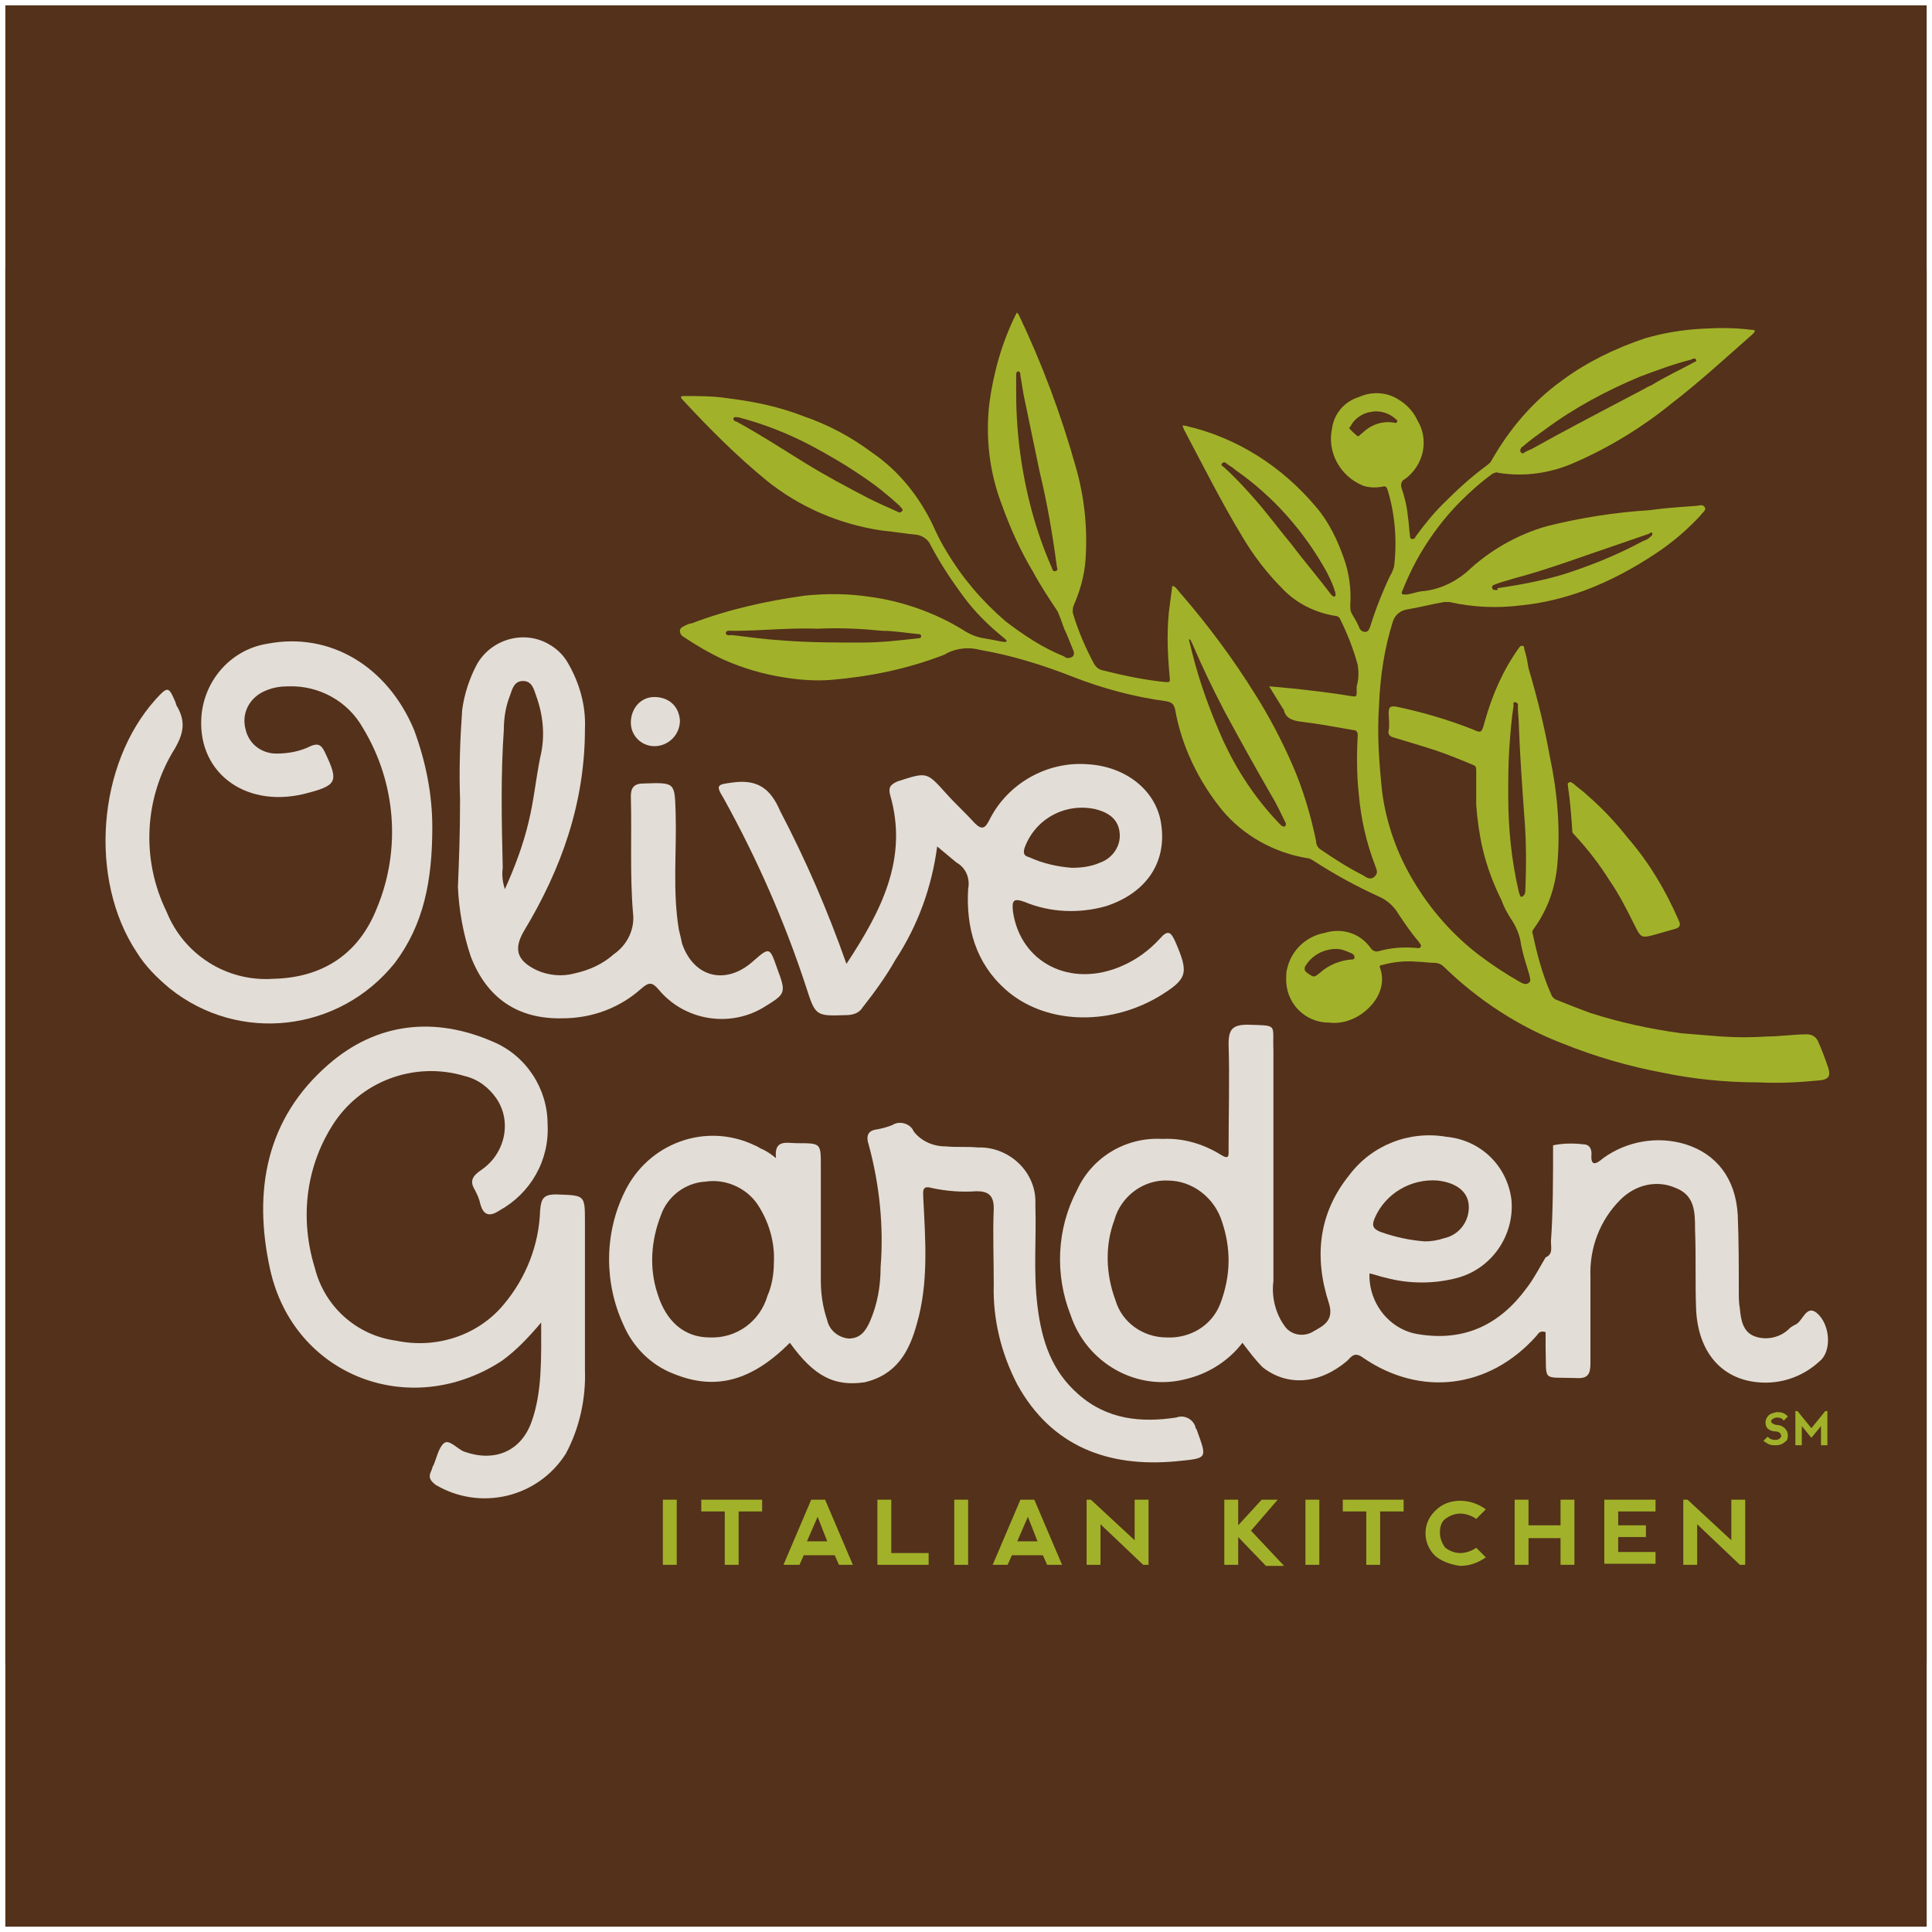 <?xml version="1.0" encoding="utf-8"?>
<!-- Generator: Adobe Illustrator 21.1.0, SVG Export Plug-In . SVG Version: 6.00 Build 0)  -->
<svg version="1.1" id="Layer_1" xmlns="http://www.w3.org/2000/svg" xmlns:xlink="http://www.w3.org/1999/xlink" x="0px" y="0px"
	 viewBox="0 0 181 181" style="enable-background:new 0 0 181 181;" xml:space="preserve">
<style type="text/css">
	.st0{fill:#54311A;}
	.st1{fill:#A1B22A;}
	.st2{fill:#E2DDD7;}
</style>
<title>Casual dining</title>
<rect x="0.5" y="0.5" class="st0" width="180" height="180"/>
<rect x="0.5" y="25.2" class="st0" width="180" height="130.6"/>
<path class="st1" d="M62.1,140.5h1.3v6.1h-1.3V140.5z"/>
<path class="st1" d="M71.4,140.5v1.1h-2.2v5h-1.3v-5h-2.2v-1.1H71.4z"/>
<path class="st1" d="M73.4,146.6l2.6-6.1h1.3l2.6,6.1h-1.3l-0.4-0.9h-2.9l-0.4,0.9L73.4,146.6z M76.6,142.1l-1,2.3h1.9L76.6,142.1z"
	/>
<path class="st1" d="M83.5,140.5v5H87v1.1h-4.8v-6.1H83.5z"/>
<path class="st1" d="M89.4,140.5h1.3v6.1h-1.3V140.5z"/>
<path class="st1" d="M93,146.6l2.6-6.1h1.3l2.6,6.1h-1.4l-0.4-0.9h-2.9l-0.4,0.9L93,146.6z M96.3,142.1l-1,2.3h1.9L96.3,142.1z"/>
<path class="st1" d="M101.8,146.6v-6.1h0.4l4.1,3.8v-3.8h1.3v6.1h-0.5l-4-3.8v3.8L101.8,146.6z"/>
<path class="st1" d="M114.7,140.5h1.3v2.4l2.2-2.4h1.5l-2.5,2.9l3.1,3.3h-1.7L116,144v2.6h-1.3L114.7,140.5z"/>
<path class="st1" d="M122.3,140.5h1.3v6.1h-1.3V140.5z"/>
<path class="st1" d="M131.5,140.5v1.1h-2.2v5H128v-5h-2.2v-1.1H131.5z"/>
<path class="st1" d="M134.5,145.8c-1.2-1.1-1.3-3-0.1-4.2c0,0,0.1-0.1,0.1-0.1c0.6-0.6,1.4-0.9,2.3-0.9c0.9,0,1.7,0.3,2.4,0.8
	l-0.9,0.9c-0.4-0.3-1-0.5-1.5-0.5c-0.5,0-1,0.2-1.4,0.5c-0.4,0.3-0.5,0.8-0.5,1.3c0,0.5,0.2,1,0.5,1.4c0.4,0.3,0.9,0.5,1.4,0.5
	c0.5,0,1.1-0.2,1.5-0.5l0.9,0.9c-0.7,0.5-1.5,0.8-2.4,0.8C136,146.6,135.1,146.3,134.5,145.8z"/>
<path class="st1" d="M141.9,146.6v-6.1h1.3v2.4h3v-2.4h1.3v6.1h-1.3v-2.5h-3v2.5L141.9,146.6z"/>
<path class="st1" d="M150.3,146.6v-6.1h4.8v1.1h-3.5v1.3h2.6v1.1h-2.6v1.4h3.5v1.1H150.3z"/>
<path class="st1" d="M157.7,146.6v-6.1h0.4l4.1,3.8v-3.8h1.3v6.1H163l-4-3.8v3.8L157.7,146.6z"/>
<path class="st2" d="M145.5,107.3c0.9-0.2,1.9-0.2,2.8-0.1c0.6,0,0.8,0.4,0.8,0.9c-0.1,1.2,0.4,1,1.1,0.4c2.2-1.6,5.1-2.1,7.7-1.3
	c2.9,0.9,4.7,3.2,4.9,6.6c0.1,2.4,0.1,4.8,0.1,7.2c0,0.5,0,1.1,0.1,1.6c0.1,1.1,0.3,2.2,1.4,2.6c1.1,0.4,2.4,0.1,3.2-0.7
	c0.2-0.2,0.4-0.3,0.6-0.4c0.7-0.3,1-1.9,2-1.1c1.3,1.1,1.4,3.6,0.3,4.5c-1.6,1.5-3.7,2.2-5.8,2c-3.4-0.3-5.6-2.8-5.8-6.8
	c-0.1-2.5,0-5-0.1-7.5c0-1.6,0-3.2-1.8-3.9c-1.8-0.8-3.8-0.3-5.2,1.1c-1.9,1.9-2.9,4.5-2.8,7.2c0,2.7,0,5.4,0,8.1
	c0,1-0.2,1.5-1.4,1.4c-3.2-0.1-2.7,0.4-2.8-2.8c0-0.5,0-1,0-1.5c-0.6-0.2-0.7,0.2-0.9,0.4c-4.4,4.9-10.8,5.7-16.2,2
	c-0.8-0.6-1.1-0.1-1.5,0.3c-2.6,2.2-5.6,2.4-7.9,0.6c-0.7-0.7-1.3-1.5-1.9-2.3c-1.3,1.7-3.2,2.9-5.3,3.4c-4.6,1.2-9.3-1.5-10.8-6
	c-1.5-3.8-1.3-8.1,0.6-11.7c1.4-3.1,4.6-5,8-4.8c2-0.1,3.9,0.5,5.5,1.5c0.8,0.5,0.7,0,0.7-0.6c0-3.3,0.1-6.5,0-9.8
	c0-1.4,0.4-1.8,1.8-1.8c2.9,0.1,2.3-0.1,2.4,2.4c0,7.2,0,14.4,0,21.6c-0.2,1.5,0.2,3.1,1.1,4.3c0.6,0.8,1.8,1,2.7,0.4c0,0,0,0,0,0
	c0.9-0.5,1.9-1,1.4-2.6c-1.4-4.3-1-8.4,1.9-12c2.1-2.8,5.6-4.2,9.1-3.6c3.2,0.3,5.7,2.7,6.1,5.9c0.3,3.3-1.8,6.4-5,7.3
	c-2.2,0.6-4.6,0.6-6.8,0c-0.5-0.1-1-0.3-1.5-0.4c-0.1,2.8,1.9,5.3,4.6,5.7c4.3,0.7,7.6-0.9,10.1-4.3c0.7-0.9,1.2-1.9,1.8-2.9
	c0.7-0.3,0.5-0.9,0.5-1.5C145.5,113.5,145.5,110.4,145.5,107.3z M115.1,118.1c0-1.2-0.2-2.4-0.6-3.6c-0.7-2.3-2.8-3.9-5.1-3.9
	c-2.3-0.1-4.4,1.5-5,3.7c-0.9,2.4-0.8,5.1,0.1,7.5c0.6,2.1,2.6,3.5,4.8,3.5c2.2,0.1,4.2-1.1,5-3.1
	C114.8,120.9,115.1,119.5,115.1,118.1L115.1,118.1z M133.5,116.3c0.6,0,1.2-0.1,1.8-0.3c1.4-0.3,2.4-1.6,2.3-3.1
	c-0.1-1.3-1.2-2.1-2.9-2.3c-2.5-0.2-4.9,1.2-5.9,3.5c-0.3,0.7-0.2,1,0.5,1.3C130.7,115.9,132.1,116.2,133.5,116.3z"/>
<path class="st2" d="M74,125.8c-3.6,3.6-7,4.5-10.9,2.9c-2.1-0.8-3.8-2.5-4.7-4.6c-1.8-3.9-1.8-8.5,0.1-12.4
	c2.2-4.6,7.6-6.6,12.2-4.4c0.3,0.1,0.5,0.3,0.8,0.4c0.4,0.2,0.7,0.4,1.2,0.8c-0.2-1.8,1-1.4,2-1.4c2.2,0,2.2,0,2.2,2.1
	c0,3.6,0,7.2,0,10.8c0,1.3,0.2,2.5,0.6,3.7c0.2,0.9,1,1.6,2,1.7c1.1,0,1.6-0.7,2-1.6c0.7-1.6,1-3.3,1-5.1c0.3-3.8-0.1-7.7-1.1-11.4
	c-0.3-0.9-0.1-1.4,0.8-1.5c0.5-0.1,0.9-0.2,1.4-0.4c0.6-0.4,1.5-0.2,1.9,0.4c0,0.1,0.1,0.1,0.1,0.2c0.7,0.9,1.8,1.4,3,1.4
	c1,0.1,2,0,3,0.1c2.8-0.1,5.3,2.1,5.4,4.9c0,0.2,0,0.4,0,0.6c0.1,3.1-0.2,6.2,0.2,9.4s1.3,6,3.8,8.2c2.7,2.4,5.9,2.7,9.2,2.2
	c0.8-0.3,1.6,0.2,1.8,0.9c0,0.1,0,0.1,0.1,0.2c1,2.8,1.1,2.7-1.9,3c-6.4,0.6-11.7-1.4-14.9-7.2c-1.5-2.9-2.3-6.1-2.2-9.4
	c0-2.4-0.1-4.7,0-7.1c0-1.2-0.5-1.6-1.6-1.6c-1.4,0.1-2.8,0-4.2-0.3c-1-0.3-0.8,0.4-0.8,1c0.2,3.9,0.5,7.9-0.6,11.7
	c-0.7,2.6-1.9,4.8-4.9,5.5C78.2,129.9,76.3,129,74,125.8z M72.5,118.3c0.1-1.8-0.4-3.6-1.3-5.1c-1-1.8-3.1-2.8-5.1-2.5
	c-1.9,0.1-3.6,1.4-4.2,3.2c-0.9,2.3-1.1,4.9-0.3,7.3c0.8,2.6,2.5,4.1,4.9,4.1c2.5,0.1,4.7-1.5,5.4-3.9
	C72.3,120.5,72.5,119.4,72.5,118.3z"/>
<path class="st2" d="M50.7,123.9c-1.1,1.3-2.3,2.6-3.7,3.6c-8.6,5.6-19.5,1.4-21.7-8.6c-1.6-7.3-0.4-14.1,5.5-19.2
	c4.5-3.9,9.9-4.5,15.4-2.1c3.1,1.3,5.1,4.4,5.1,7.7c0.2,3.4-1.6,6.5-4.5,8.1c-0.9,0.6-1.5,0.5-1.8-0.6c-0.1-0.5-0.3-0.9-0.5-1.3
	c-0.5-0.8-0.3-1.3,0.6-1.9c2.2-1.5,2.9-4.5,1.4-6.7c-0.7-1-1.7-1.8-3-2.1c-4.7-1.4-9.8,0.5-12.4,4.7c-2.5,4-3,8.8-1.6,13.3
	c0.9,3.6,3.9,6.3,7.6,6.8c3.8,0.8,7.7-0.5,10.1-3.4c2.1-2.5,3.3-5.6,3.4-8.8c0.1-1.1,0.3-1.5,1.5-1.5c2.7,0.1,2.7,0,2.7,2.6
	c0,4.6,0,9.2,0,13.8c0.1,2.7-0.5,5.5-1.8,7.9c-2.6,4.1-8,5.4-12.2,2.9c-0.5-0.4-0.7-0.7-0.4-1.3c0.1-0.2,0.1-0.4,0.2-0.5
	c0.3-0.7,0.5-1.7,1-2.1s1.3,0.6,1.9,0.8c2.8,1,5.3,0,6.3-2.8S50.7,127.3,50.7,123.9z"/>
<path class="st2" d="M79.3,90.3c3.3-5,5.8-9.9,4.1-15.8c-0.2-0.7,0-1,0.7-1.3c2.8-0.9,2.7-0.9,4.6,1.2c0.8,0.9,1.8,1.8,2.6,2.7
	c0.7,0.7,1,0.5,1.4-0.3c1.7-3.4,5.4-5.5,9.2-5.2c3.6,0.2,6.5,2.5,6.9,5.7c0.5,3.6-1.5,6.4-5.2,7.6c-2.5,0.7-5.2,0.6-7.6-0.4
	c-1.1-0.4-1.2-0.1-1.1,0.9c0.7,4.8,5.4,7.2,10.2,5.1c1.4-0.6,2.6-1.5,3.6-2.6c0.7-0.8,1-0.6,1.4,0.3c1.3,3,1.2,3.5-1.6,5.2
	c-4.8,2.8-10.7,2.5-14.3-0.7c-2.8-2.5-3.7-5.8-3.5-9.4c0.2-1-0.2-2-1.1-2.5c-0.6-0.5-1.2-1-1.8-1.5c-0.5,3.8-1.8,7.4-3.9,10.6
	c-0.9,1.6-2,3.1-3.1,4.5c-0.3,0.5-0.9,0.7-1.5,0.7c-2.9,0.1-2.9,0.1-3.8-2.7c-2-6.1-4.6-12-7.7-17.6c-0.8-1.3-0.6-1.3,0.9-1.5
	c2.3-0.3,3.5,0.6,4.4,2.7C75.5,80.6,77.5,85.2,79.3,90.3z M100.4,81.3c0.9,0,1.8-0.1,2.7-0.5c1.1-0.4,1.9-1.5,1.8-2.7
	c-0.1-1.4-1.1-2-2.3-2.3c-2.8-0.6-5.6,0.9-6.6,3.6c-0.2,0.6,0,0.8,0.4,0.9C97.7,80.9,99.1,81.2,100.4,81.3L100.4,81.3z"/>
<path class="st2" d="M40.5,77.5c0,5-0.8,9.1-3.5,12.7c-5.2,6.5-14.6,7.6-21.1,2.4c-1.2-1-2.3-2.1-3.1-3.4
	c-4.5-6.8-3.7-17.6,1.8-23.7c1.1-1.2,1.2-1.2,1.8,0.2c0.1,0.2,0.1,0.4,0.2,0.5c0.8,1.4,0.6,2.5-0.2,3.9c-2.9,4.6-3.2,10.4-0.8,15.3
	c1.6,4,5.6,6.6,10,6.3c4.6-0.1,8-2.3,9.7-6.6c2.3-5.5,1.8-11.8-1.3-16.9c-1.4-2.5-4.1-4-7-3.9c-0.7,0-1.4,0.1-2.1,0.4
	c-1.5,0.6-2.3,2.1-1.9,3.6c0.3,1.4,1.5,2.3,2.9,2.3c1.1,0,2.2-0.2,3.2-0.7c0.7-0.3,1-0.1,1.3,0.5c1.4,2.9,1.2,3.2-2,4
	c-5.6,1.3-10.1-2.2-9.5-7.6c0.4-3.3,2.9-6,6.2-6.5c5.8-1.1,11.2,2.1,13.7,8.1C39.9,71.4,40.5,74.4,40.5,77.5z"/>
<path class="st2" d="M43.1,74.9c-0.1-2.8,0-5.6,0.2-8.4c0.2-1.5,0.7-3,1.4-4.3c1.4-2.4,4.5-3.2,6.8-1.8c0.7,0.4,1.3,1,1.7,1.7
	c1.1,1.9,1.7,4,1.6,6.2c0,6.9-2.2,13.1-5.7,18.9c-1,1.7-0.7,2.8,1.2,3.7c1.1,0.5,2.4,0.6,3.5,0.3c1.4-0.3,2.7-0.9,3.7-1.8
	c1.3-0.9,2-2.4,1.8-3.9c-0.3-3.6-0.1-7.3-0.2-10.9c0-0.8,0.3-1.2,1.2-1.2c3-0.1,2.9-0.1,3,2.8c0.1,3.6-0.3,7.3,0.3,10.9
	c0.1,0.4,0.2,0.8,0.3,1.3c1.1,3.2,4.1,3.9,6.6,1.7c1.6-1.4,1.6-1.4,2.3,0.6c0.9,2.4,0.8,2.4-1.3,3.7c-3.2,1.9-7.4,1.2-9.8-1.7
	c-0.6-0.7-0.9-0.7-1.6-0.1c-2,1.8-4.6,2.8-7.4,2.8c-4.2,0.1-7.1-1.9-8.6-5.8c-0.7-2.1-1.1-4.3-1.2-6.5C43,80.6,43.1,78.3,43.1,74.9z
	 M47.2,68.4c-0.3,4.3-0.2,8.6-0.1,12.9c-0.1,0.7,0,1.4,0.2,2c0.9-2,1.7-4.1,2.2-6.2c0.5-2,0.7-4.1,1.1-6.1c0.5-2,0.3-4-0.4-5.9
	c-0.2-0.6-0.4-1.3-1.2-1.3s-1,0.7-1.2,1.3C47.4,66.1,47.2,67.2,47.2,68.4z"/>
<path class="st2" d="M63.7,67.5c0,1.3-1,2.3-2.2,2.4c-1.3,0.1-2.4-0.9-2.4-2.2s0.9-2.4,2.2-2.4S63.6,66.1,63.7,67.5
	C63.7,67.5,63.7,67.5,63.7,67.5z"/>
<path class="st1" d="M167.1,132.4c0.2,0.1,0.3,0.2,0.4,0.3l-0.4,0.4c-0.1-0.2-0.3-0.3-0.6-0.3c-0.2,0-0.4,0.1-0.5,0.2
	c-0.1,0.1-0.1,0.2,0,0.3c0.1,0.1,0.3,0.2,0.5,0.2c0.2,0,0.5,0.1,0.7,0.3c0.2,0.2,0.3,0.4,0.3,0.7c0,0.3-0.1,0.5-0.3,0.6
	c-0.2,0.2-0.5,0.3-0.8,0.3c-0.2,0-0.5,0-0.7-0.1c-0.2-0.1-0.3-0.2-0.5-0.3l0.4-0.4c0.2,0.2,0.4,0.3,0.7,0.3c0.3,0,0.4-0.1,0.5-0.2
	c0.1-0.1,0.1-0.2,0-0.4c-0.1-0.1-0.2-0.2-0.5-0.2c-0.2,0-0.5-0.1-0.6-0.2c-0.2-0.1-0.3-0.4-0.3-0.6c0-0.3,0.1-0.5,0.3-0.7
	c0.2-0.2,0.4-0.2,0.7-0.3C166.7,132.3,166.9,132.3,167.1,132.4z"/>
<path class="st1" d="M168.2,135.4v-3.2h0.2l1.3,1.6l1.3-1.6h0.2v3.2h-0.6v-1.8l-0.9,1.1l-0.9-1.1v1.8H168.2z"/>
<path class="st1" d="M118.9,64.3l2.2,0.2c1.8,0.2,3.6,0.4,5.4,0.7c0.6,0.1,0.6,0.1,0.6-0.5c0-0.1,0-0.3,0-0.4c0.2-0.7,0.2-1.3,0.1-2
	c-0.4-1.5-1-3-1.7-4.4c-0.1-0.1-0.2-0.2-0.4-0.2c-1.9-0.3-3.7-1.2-5-2.6c-1.4-1.4-2.7-3.1-3.7-4.8c-2-3.3-3.7-6.7-5.5-10.1
	c0-0.1-0.1-0.2-0.1-0.3s0.2,0,0.3,0c4.8,1.1,9,3.8,12.2,7.6c1.2,1.4,2,3.1,2.6,4.8c0.5,1.4,0.7,2.9,0.6,4.4c0,0.2,0,0.5,0.1,0.7
	c0.2,0.4,0.5,0.8,0.7,1.3c0.1,0.3,0.3,0.5,0.6,0.5s0.4-0.3,0.5-0.6c0.5-1.6,1.1-3.1,1.8-4.6c0.2-0.3,0.3-0.6,0.4-0.9
	c0.3-2.4,0.1-4.9-0.6-7.2c-0.1-0.3-0.2-0.4-0.5-0.3c-0.6,0.1-1.2,0.1-1.8-0.1c-2.2-0.9-3.4-3.2-2.9-5.4c0.2-1.4,1.2-2.5,2.5-2.9
	c1.1-0.5,2.4-0.5,3.5,0.1c0.9,0.5,1.6,1.2,2,2.1c1.1,1.8,0.6,4.2-1.2,5.5c-0.3,0.1-0.4,0.5-0.3,0.8c0.3,0.9,0.5,1.7,0.6,2.7
	c0.1,0.6,0.1,1.2,0.2,1.8c0,0.1,0,0.3,0.2,0.3s0.3-0.1,0.3-0.2c0.8-1.1,1.6-2.1,2.6-3.1c1.3-1.3,2.6-2.5,4.1-3.6
	c0.1-0.1,0.3-0.2,0.4-0.4c1.7-3,3.9-5.6,6.7-7.6c2.3-1.7,5-3,7.7-3.9c1.7-0.5,3.5-0.8,5.3-0.9c1.6-0.1,3.1-0.1,4.7,0.1
	c0.1,0,0.3,0,0.3,0.1s-0.1,0.2-0.2,0.3c-2.5,2.2-5,4.5-7.6,6.5c-2.7,2.2-5.8,4.1-9,5.5c-2.2,1-4.7,1.4-7.2,1c-0.2-0.1-0.4,0-0.6,0.1
	c-1.1,0.8-2.1,1.7-3,2.6c-1.2,1.2-2.3,2.6-3.2,4c-0.9,1.4-1.6,2.8-2.2,4.3c-0.2,0.4,0,0.4,0.3,0.4s0.9-0.2,1.4-0.3
	c1.6-0.1,3.1-0.8,4.3-1.8c2.1-2,4.7-3.5,7.5-4.3c3.2-0.8,6.4-1.3,9.6-1.5c1.4-0.2,2.9-0.3,4.3-0.4c0.3,0,0.7-0.2,0.9,0.1
	s-0.2,0.5-0.4,0.8c-1.2,1.3-2.6,2.5-4.1,3.5c-2.1,1.4-4.3,2.6-6.7,3.5c-1.9,0.7-3.9,1.2-5.9,1.4c-2.3,0.3-4.6,0.2-6.8-0.3
	c-0.2,0-0.3,0-0.5,0c-1.2,0.2-2.3,0.5-3.5,0.7c-0.6,0.1-1.1,0.5-1.3,1.1c-0.8,2.5-1.2,5.2-1.3,7.8c-0.2,2.8,0,5.5,0.3,8.3
	c0.4,2.9,1.4,5.7,2.9,8.2c1.6,2.7,3.7,5.1,6.2,7c1.2,0.9,2.4,1.7,3.8,2.5c0.2,0.1,0.5,0.3,0.8,0.1s0.1-0.5,0.1-0.7
	c-0.3-1-0.6-1.9-0.8-2.9c-0.1-0.9-0.5-1.8-1-2.5c-0.3-0.5-0.6-1-0.8-1.6c-0.8-1.6-1.4-3.2-1.8-4.9c-0.3-1.3-0.5-2.7-0.6-4.1
	c0-1.1,0-2.1,0-3.2c0-0.2,0-0.4-0.2-0.5c-1.2-0.5-2.4-1-3.6-1.4s-2.6-0.8-3.9-1.2c-0.4-0.1-0.6-0.3-0.5-0.7s0-1.1,0-1.6
	s0.1-0.7,0.7-0.6c2.4,0.5,4.8,1.2,7.1,2.1c0.9,0.4,0.9,0.4,1.2-0.7c0.7-2.5,1.7-4.8,3.2-6.9c0.1-0.1,0.1-0.2,0.3-0.2
	s0.2,0.2,0.2,0.3c0.2,0.6,0.3,1.2,0.4,1.8c0.8,2.7,1.5,5.5,2,8.3c0.7,3.3,1,6.7,0.7,10.1c-0.2,2.2-0.9,4.2-2.2,6
	c-0.1,0.1-0.2,0.3-0.1,0.5c0.4,1.9,0.9,3.8,1.7,5.6c0.1,0.3,0.3,0.5,0.6,0.6c1,0.4,2,0.8,3.1,1.2c2.8,0.9,5.6,1.5,8.5,1.9
	c1.2,0.1,2.5,0.2,3.7,0.3c1.5,0.1,2.9,0.1,4.4,0c1.2,0,2.4-0.2,3.7-0.2c0.4,0,0.8,0.2,1,0.6c0.4,0.9,0.7,1.7,1,2.6
	c0.2,0.7,0,1-0.7,1.1c-2,0.2-3.9,0.3-5.9,0.2c-3,0-6-0.3-8.9-0.9c-3.2-0.6-6.3-1.5-9.3-2.7c-4.2-1.6-8-4.1-11.2-7.2
	c-0.3-0.3-0.6-0.4-1-0.4c-0.5,0-1-0.1-1.5-0.1c-1.1-0.1-2.2,0-3.3,0.3c-0.2,0-0.3,0.1-0.2,0.3c0.4,1.1,0.1,2.3-0.6,3.2
	c-1,1.3-2.6,2.1-4.2,1.9c-2.3,0-4.1-1.9-4-4.2c0-0.3,0-0.6,0.1-0.9c0.4-1.7,1.8-3,3.5-3.3c1.6-0.5,3.3,0,4.3,1.4
	c0.2,0.3,0.5,0.4,0.8,0.3c1.1-0.3,2.2-0.4,3.4-0.3c0.2,0,0.4,0.1,0.5-0.1s-0.1-0.3-0.2-0.5c-0.7-0.8-1.3-1.7-1.9-2.6
	c-0.4-0.7-1.1-1.3-1.8-1.6c-2.2-1-4.2-2.1-6.2-3.4c-0.2-0.1-0.3-0.2-0.5-0.2c-3.1-0.5-6-2.1-8-4.5c-2.2-2.7-3.8-6-4.4-9.4
	c-0.1-0.5-0.3-0.7-0.8-0.8c-3-0.4-6-1.2-8.8-2.3c-2.8-1.1-5.7-2-8.6-2.5c-1.1-0.3-2.2-0.2-3.2,0.3c-0.1,0.1-0.2,0.1-0.4,0.2
	c-3.4,1.3-6.9,2-10.5,2.3c-1.4,0.1-2.8,0-4.1-0.2c-2.1-0.3-4.1-0.9-5.9-1.7c-1.3-0.6-2.5-1.3-3.7-2.1c-0.2-0.1-0.4-0.3-0.4-0.6
	s0.3-0.4,0.5-0.5s0.4-0.2,0.6-0.2c3.4-1.3,7-2.1,10.6-2.6c2-0.2,4-0.2,6,0.1c3.1,0.4,6.2,1.5,8.8,3.1c0.6,0.4,1.3,0.7,2,0.8
	c0.6,0.1,1.1,0.2,1.6,0.3c0.1,0,0.3,0.1,0.5,0c0-0.1,0-0.1,0-0.1l-0.2-0.2c-1.5-1.2-2.8-2.5-3.9-4c-1.1-1.5-2.1-3-3-4.7
	c-0.2-0.5-0.7-0.9-1.3-1c-1.1-0.1-2.2-0.3-3.3-0.4c-4-0.6-7.7-2.2-10.8-4.7c-2.8-2.3-5.3-4.8-7.8-7.5c-0.1-0.1-0.2-0.2-0.2-0.3
	s0.2-0.1,0.3-0.1c1.3,0,2.7,0,4,0.2c2.5,0.3,4.9,0.8,7.2,1.7c2.3,0.8,4.4,1.9,6.4,3.4c2.5,1.7,4.4,4.1,5.7,6.8
	c0.4,0.9,0.8,1.7,1.3,2.5c1.5,2.5,3.3,4.6,5.5,6.5c1.7,1.3,3.5,2.5,5.5,3.3c0.2,0.2,0.5,0.2,0.8,0c0.2-0.2,0.1-0.5,0-0.7
	c-0.3-0.7-0.5-1.3-0.8-1.9c-0.2-0.6-0.4-1.1-0.6-1.6c-0.8-1.2-1.6-2.4-2.3-3.7c-1.2-2-2.1-4-2.9-6.2c-1.2-3.1-1.6-6.4-1.2-9.7
	c0.4-2.9,1.2-5.7,2.5-8.3c0-0.1,0.1-0.1,0.1-0.1c0,0,0,0,0,0c0,0,0,0.1,0.1,0.1c2.2,4.6,4,9.4,5.4,14.4c0.8,2.8,1.1,5.7,0.9,8.6
	c-0.1,1.5-0.5,2.9-1.1,4.3c-0.1,0.2-0.1,0.4-0.1,0.7c0.5,1.7,1.2,3.3,2,4.8c0.2,0.3,0.4,0.5,0.8,0.6c2,0.5,3.9,0.9,5.9,1.1
	c0.4,0,0.4,0,0.4-0.3c-0.2-2.1-0.3-4.1-0.1-6.2c0.1-0.8,0.2-1.5,0.3-2.3c0-0.1,0-0.2,0.1-0.2s0.1,0.1,0.2,0.1
	c0.2,0.2,0.4,0.5,0.6,0.7c2.5,2.9,4.8,6,6.8,9.2c1.4,2.2,2.6,4.5,3.6,6.8c1,2.3,1.7,4.7,2.2,7.1c0,0.3,0.1,0.5,0.3,0.7
	c1.3,0.9,2.7,1.8,4.1,2.5c0.3,0.2,0.7,0.5,1.1,0.1s0.1-0.7,0-1.1c-0.8-2.1-1.3-4.3-1.5-6.6c-0.2-1.8-0.2-3.7-0.1-5.5
	c0-0.3-0.1-0.5-0.4-0.5c-1.7-0.3-3.3-0.6-5-0.8c-0.7-0.1-1.3-0.3-1.5-1c0-0.1-0.1-0.2-0.1-0.2L118.9,64.3z"/>
<path class="st1" d="M146.9,73.7c0-0.2-0.1-0.3,0.1-0.4s0.3,0.1,0.4,0.1c0.4,0.4,0.9,0.7,1.3,1.1c1.4,1.2,2.7,2.6,3.8,4
	c2,2.3,3.6,5,4.8,7.8c0.2,0.4,0,0.6-0.3,0.7c-0.7,0.2-1.4,0.4-2.1,0.6c-1.1,0.3-1.2,0.2-1.7-0.8l-0.1-0.2c-0.7-1.4-1.4-2.8-2.3-4.1
	c-1-1.6-2.1-3-3.4-4.4c-0.1-0.1-0.1-0.2-0.1-0.3C147.2,76.4,147.1,75,146.9,73.7z"/>
<path class="st0" d="M111.4,60c0.1,0.4,0.2,0.8,0.3,1.2c0.7,2.8,1.7,5.5,2.9,8.2c1.3,2.8,3,5.4,5.2,7.7c0.1,0.1,0.1,0.1,0.2,0.2
	c0.1,0.1,0.3,0.2,0.4,0.1s0.1-0.3,0-0.4c-0.4-0.8-0.8-1.7-1.3-2.5c-1.5-2.6-3-5.3-4.4-7.9c-1.1-2.1-2.1-4.2-3-6.3
	c0-0.1-0.1-0.1-0.1-0.2s-0.1-0.2-0.2-0.2S111.4,59.9,111.4,60z"/>
<path class="st0" d="M68.7,39.2c0,0.2,0.2,0.3,0.3,0.3c2.2,1.2,4.2,2.5,6.3,3.8s4,2.3,6.1,3.4c0.8,0.4,1.7,0.8,2.6,1.2
	c0.2,0.1,0.3,0.2,0.5,0s-0.1-0.3-0.2-0.5c-1.1-1-2.2-1.9-3.4-2.7c-1.6-1.1-3.3-2.1-5-3c-2.1-1.1-4.4-2-6.7-2.6
	C69,39.1,68.8,39,68.7,39.2z"/>
<path class="st0" d="M95.2,36.8c0,3.8,0.5,7.5,1.5,11.2c0.5,1.8,1.1,3.5,1.8,5.1c0.1,0.2,0.1,0.5,0.4,0.4s0.1-0.3,0.1-0.5
	c-0.4-3-0.9-5.9-1.6-8.8c-0.5-2.4-1-4.8-1.5-7.2c-0.1-0.6-0.2-1.2-0.3-1.8c0-0.1,0-0.4-0.2-0.4s-0.2,0.2-0.2,0.4
	C95.2,35.6,95.2,36.2,95.2,36.8z"/>
<path class="st0" d="M154.7,36.1c1.3-0.8,2.6-1.4,3.9-2.1c0.1-0.1,0.4-0.1,0.3-0.3s-0.3-0.1-0.5,0c-1.6,0.4-3.2,1-4.8,1.6
	c-3.1,1.3-6.1,2.9-8.8,4.9c-0.7,0.5-1.4,1-2.1,1.6c-0.1,0.1-0.2,0.1-0.2,0.2c-0.1,0.1-0.1,0.3,0,0.4c0.1,0.1,0.2,0.1,0.3,0
	c0.3-0.2,0.7-0.3,1-0.5c3.4-1.9,6.9-3.7,10.3-5.5C154.4,36.2,154.5,36.2,154.7,36.1L154.7,36.1z"/>
<path class="st0" d="M141.3,74.6c0,3,0.3,6,1,9c0.1,0.2,0.1,0.5,0.3,0.4s0.3-0.3,0.3-0.5c0.1-2.4,0.1-4.7-0.1-7.1
	c-0.2-2.8-0.4-5.6-0.5-8.3c0-0.6-0.1-1.3-0.1-1.9c0-0.1,0.1-0.3-0.2-0.4s-0.2,0.2-0.2,0.3c-0.2,1.3-0.3,2.6-0.4,4
	S141.3,73.1,141.3,74.6z"/>
<path class="st0" d="M76.6,58.9c-2.7-0.1-5.3,0.2-7.9,0.2c-0.2,0-0.7-0.1-0.7,0.2s0.4,0.2,0.6,0.2c1.6,0.2,3.1,0.4,4.7,0.5
	c2.5,0.2,5,0.2,7.4,0.2c1.8,0,3.6-0.2,5.3-0.4c0.1,0,0.3,0,0.3-0.2s-0.2-0.2-0.3-0.2c-1.1-0.1-2.2-0.3-3.3-0.3
	C80.7,58.9,78.7,58.8,76.6,58.9z"/>
<path class="st0" d="M125,55.9c0.2-0.1,0.1-0.2,0.1-0.4c-0.2-0.7-0.5-1.3-0.8-1.9c-2.1-3.8-5-7.1-8.6-9.6c-0.2-0.2-0.4-0.3-0.7-0.5
	c-0.1-0.1-0.3-0.3-0.5-0.1s0.1,0.3,0.2,0.4c1.2,1.1,2.3,2.3,3.4,3.6c1,1.2,1.9,2.4,2.9,3.6c1.2,1.6,2.5,3.1,3.7,4.7
	C124.8,55.8,124.9,55.9,125,55.9z"/>
<path class="st0" d="M140.3,55.1c2.1-0.3,4.2-0.7,6.2-1.3c2.5-0.8,5-1.8,7.4-3.1c0.3-0.1,0.5-0.2,0.7-0.4c0.1-0.1,0.2-0.1,0.2-0.3
	s-0.2-0.1-0.3,0l-2.9,1c-3.3,1.1-6.4,2.3-9.8,3.2c-0.6,0.2-1.1,0.3-1.6,0.5c-0.2,0.1-0.5,0.1-0.4,0.4s0.3,0.1,0.5,0.2L140.3,55.1z"
	/>
<path class="st0" d="M125.2,88.9c-1.2,0-2.3,0.6-2.9,1.6c-0.1,0.1-0.1,0.4,0,0.5c0,0,0.1,0.1,0.1,0.1c0.7,0.5,0.7,0.5,1.3,0
	c0.8-0.7,1.8-1.1,2.8-1.2c0.2,0,0.4,0,0.4-0.2s-0.1-0.3-0.3-0.4C126.1,89.1,125.7,88.9,125.2,88.9z"/>
<path class="st0" d="M126.4,40.1c0.2,0.3,0.5,0.5,0.7,0.7c0.2,0.2,0.3-0.1,0.5-0.2c0.8-0.8,1.9-1.2,3-1c0.1,0,0.2,0.1,0.3-0.1
	c0-0.1,0-0.2-0.1-0.2c-0.6-0.6-1.6-0.9-2.4-0.7c-0.8,0.1-1.6,0.7-1.9,1.4C126.4,40,126.4,40.1,126.4,40.1z"/>
</svg>
